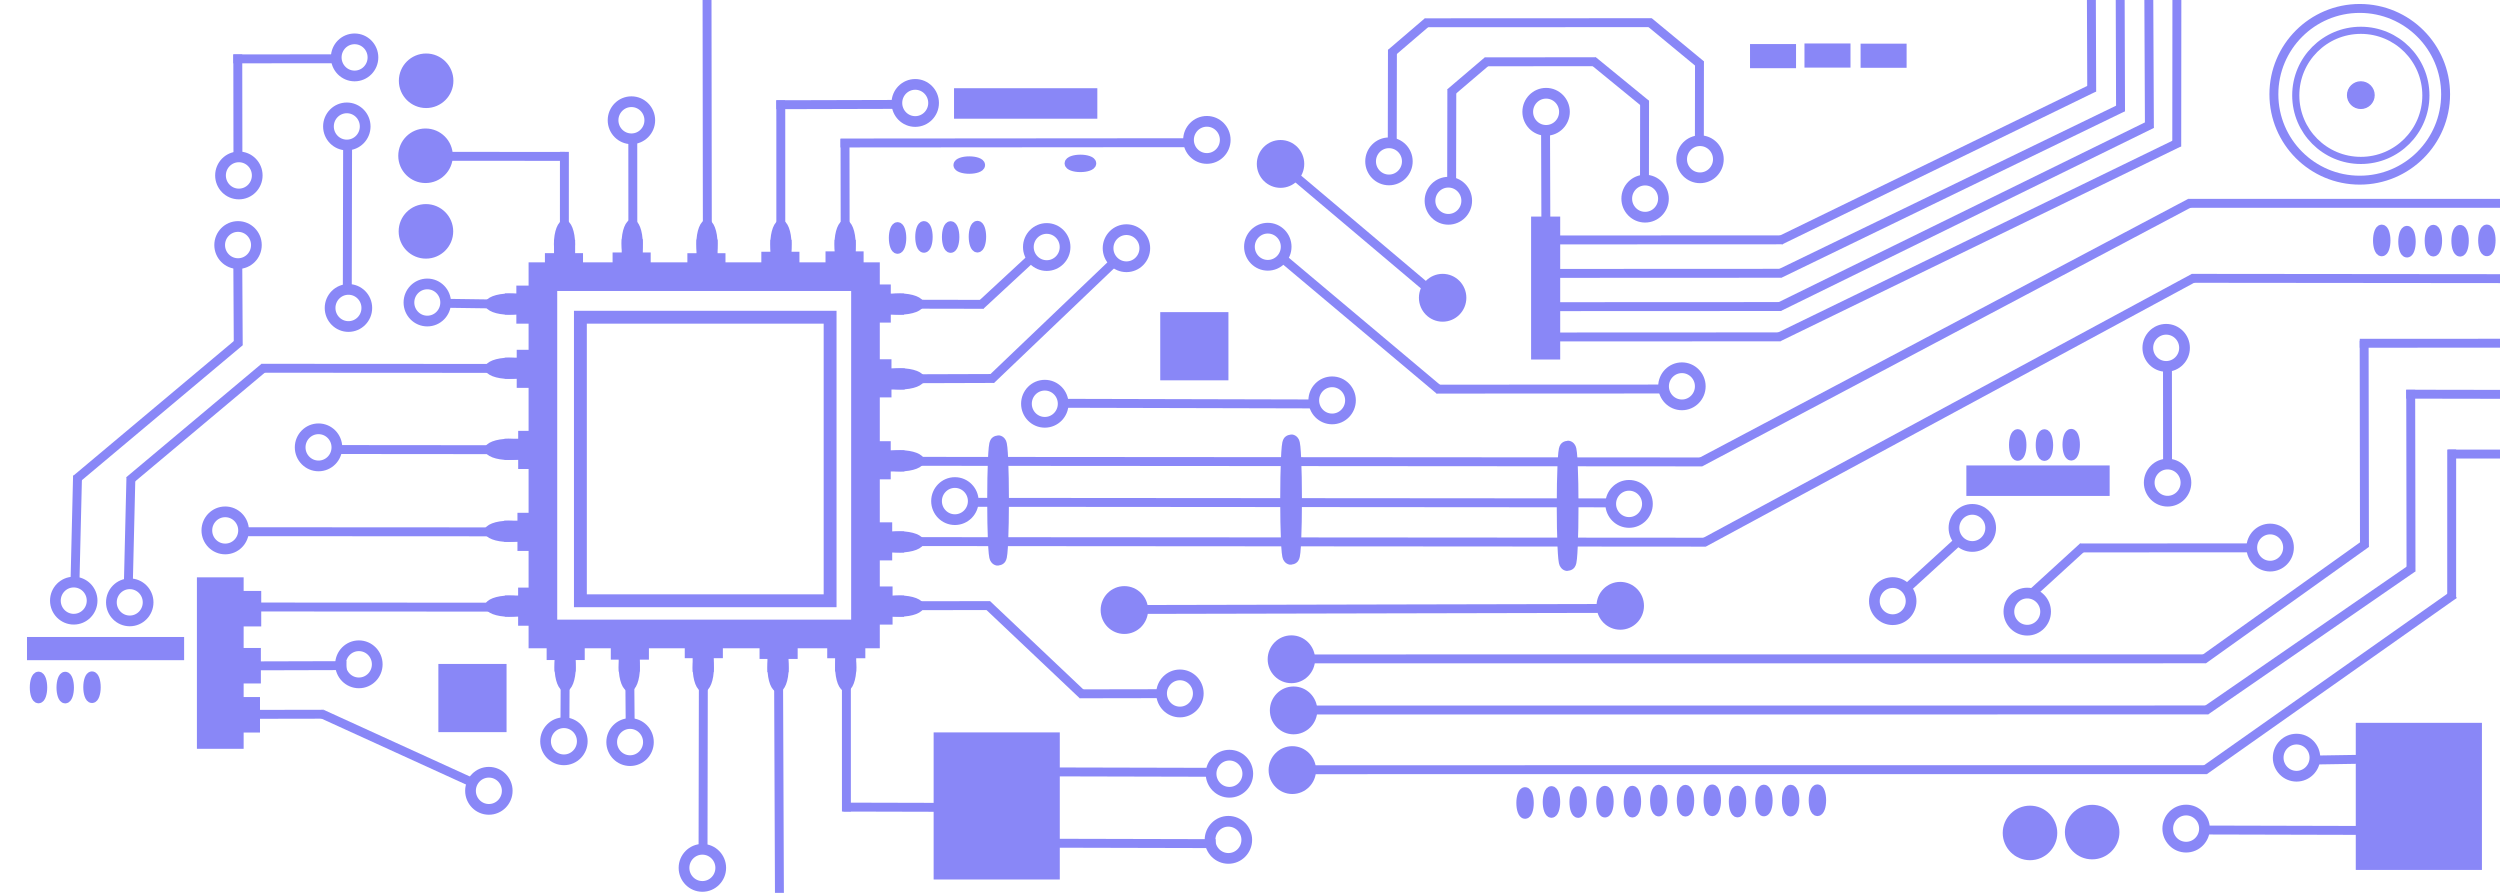 <?xml version="1.0" encoding="UTF-8" standalone="no"?>
<!-- Created with Inkscape (http://www.inkscape.org/) -->

<svg
   width="700"
   height="250"
   viewBox="0 0 185.208 66.146"
   version="1.1"
   id="svg1"
   inkscape:version="1.3.2 (091e20e, 2023-11-25, custom)"
   sodipodi:docname="HeaderDecoration.svg"
   xmlns:inkscape="http://www.inkscape.org/namespaces/inkscape"
   xmlns:sodipodi="http://sodipodi.sourceforge.net/DTD/sodipodi-0.dtd"
   xmlns="http://www.w3.org/2000/svg"
   xmlns:svg="http://www.w3.org/2000/svg">
  <sodipodi:namedview
     id="namedview1"
     pagecolor="#505050"
     bordercolor="#ffffff"
     borderopacity="1"
     inkscape:showpageshadow="0"
     inkscape:pageopacity="0"
     inkscape:pagecheckerboard="1"
     inkscape:deskcolor="#505050"
     inkscape:document-units="mm"
     showgrid="false"
     inkscape:zoom="0.72426347"
     inkscape:cx="352.08182"
     inkscape:cy="-152.56879"
     inkscape:window-width="1229"
     inkscape:window-height="993"
     inkscape:window-x="-11"
     inkscape:window-y="8"
     inkscape:window-maximized="0"
     inkscape:current-layer="layer1" />
  <defs
     id="defs1" />
  <g
     inkscape:label="Layer 1"
     inkscape:groupmode="layer"
     id="layer1">
    <g
       id="g7"
       transform="translate(0,2.117)">
      <rect
         style="fill:none;fill-opacity:1;stroke:#8987f7;stroke-width:2.121;stroke-dasharray:none;stroke-opacity:1"
         id="rect1"
         width="23.897"
         height="26.47"
         x="40.22"
         y="18.379"
         inkscape:transform-center-x="2.5923326"
         inkscape:transform-center-y="-2.5027996e-06" />
      <rect
         style="fill:none;fill-opacity:1;stroke:#8987f7;stroke-width:0.953;stroke-dasharray:none;stroke-opacity:1"
         id="rect1-9"
         width="18.5"
         height="21.006"
         x="42.997"
         y="21.384"
         inkscape:transform-center-x="2.0069475" />
      <g
         id="g3-2"
         transform="matrix(0,-0.403,0.399,0,20.738,69.412)">
        <rect
           style="fill:#8987f7;fill-opacity:1;stroke:#8987f7;stroke-width:0.645;stroke-dasharray:none;stroke-opacity:1"
           id="rect2-5"
           width="6.36"
           height="2.118"
           x="62.786"
           y="44.547" />
        <rect
           style="fill:#8987f7;fill-opacity:1;stroke:#8987f7;stroke-width:0.538;stroke-dasharray:none;stroke-opacity:1"
           id="rect2-6-8"
           width="3.339"
           height="2.806"
           x="64.411"
           y="42.033" />
        <ellipse
           style="fill:#8987f7;fill-opacity:1;stroke:#8987f7;stroke-width:0.769;stroke-dasharray:none;stroke-opacity:1"
           id="path2-5"
           cx="66.062"
           cy="42.535"
           rx="1.562"
           ry="4.084" />
      </g>
      <g
         id="g3-1-7"
         transform="matrix(0,-0.403,0.399,0,20.688,63.87)">
        <rect
           style="fill:#8987f7;fill-opacity:1;stroke:#8987f7;stroke-width:0.665;stroke-dasharray:none;stroke-opacity:1"
           id="rect2-2-15"
           width="6.34"
           height="2.26"
           x="62.796"
           y="44.557" />
        <rect
           style="fill:#8987f7;fill-opacity:1;stroke:#8987f7;stroke-width:0.538;stroke-dasharray:none;stroke-opacity:1"
           id="rect2-6-9-1"
           width="3.339"
           height="2.806"
           x="64.411"
           y="42.033" />
        <ellipse
           style="fill:#8987f7;fill-opacity:1;stroke:#8987f7;stroke-width:0.769;stroke-dasharray:none;stroke-opacity:1"
           id="path2-2-2"
           cx="66.062"
           cy="42.535"
           rx="1.562"
           ry="4.084" />
      </g>
      <g
         id="g3-3-44"
         transform="matrix(0,-0.403,0.399,0,20.71,57.799)">
        <rect
           style="fill:#8987f7;fill-opacity:1;stroke:#8987f7;stroke-width:0.665;stroke-dasharray:none;stroke-opacity:1"
           id="rect2-4-9"
           width="6.34"
           height="2.26"
           x="62.796"
           y="44.638" />
        <rect
           style="fill:#8987f7;fill-opacity:1;stroke:#8987f7;stroke-width:0.538;stroke-dasharray:none;stroke-opacity:1"
           id="rect2-6-4-78"
           width="3.339"
           height="2.806"
           x="64.411"
           y="42.033" />
        <ellipse
           style="fill:#8987f7;fill-opacity:1;stroke:#8987f7;stroke-width:0.769;stroke-dasharray:none;stroke-opacity:1"
           id="path2-3-80"
           cx="66.062"
           cy="42.535"
           rx="1.562"
           ry="4.084" />
      </g>
      <g
         id="g3-4-44"
         transform="matrix(0,-0.403,0.399,0,20.731,51.791)">
        <rect
           style="fill:#8987f7;fill-opacity:1;stroke:#8987f7;stroke-width:0.704;stroke-dasharray:none;stroke-opacity:1"
           id="rect2-3-9"
           width="6.302"
           height="2.546"
           x="62.815"
           y="44.333"
           ry="0" />
        <rect
           style="fill:#8987f7;fill-opacity:1;stroke:#8987f7;stroke-width:0.538;stroke-dasharray:none;stroke-opacity:1"
           id="rect2-6-5-3"
           width="3.339"
           height="2.806"
           x="64.411"
           y="42.033" />
        <ellipse
           style="fill:#8987f7;fill-opacity:1;stroke:#8987f7;stroke-width:0.769;stroke-dasharray:none;stroke-opacity:1"
           id="path2-22-3"
           cx="66.062"
           cy="42.535"
           rx="1.562"
           ry="4.084" />
      </g>
      <rect
         style="fill:#8987f7;fill-opacity:1;stroke:#8987f7;stroke-width:0.289;stroke-dasharray:none;stroke-opacity:1"
         id="rect2-31-89"
         width="2.533"
         height="1.072"
         x="-21.719"
         y="38.397"
         transform="rotate(-90)" />
      <rect
         style="fill:#8987f7;fill-opacity:1;stroke:#8987f7;stroke-width:0.216;stroke-dasharray:none;stroke-opacity:1"
         id="rect2-6-96-9"
         width="1.346"
         height="1.119"
         x="-21.079"
         y="37.508"
         transform="rotate(-90)" />
      <ellipse
         style="fill:#8987f7;fill-opacity:1;stroke:#8987f7;stroke-width:0.308;stroke-dasharray:none;stroke-opacity:1"
         id="path2-8-81"
         cx="-20.414"
         cy="37.708"
         rx="0.63"
         ry="1.628"
         transform="rotate(-90)" />
      <g
         id="g3-2-5"
         transform="matrix(0,0.403,-0.399,0,83.638,-6.215)">
        <rect
           style="fill:#8987f7;fill-opacity:1;stroke:#8987f7;stroke-width:0.645;stroke-dasharray:none;stroke-opacity:1"
           id="rect2-5-2"
           width="6.36"
           height="2.118"
           x="62.786"
           y="44.547" />
        <rect
           style="fill:#8987f7;fill-opacity:1;stroke:#8987f7;stroke-width:0.538;stroke-dasharray:none;stroke-opacity:1"
           id="rect2-6-8-1"
           width="3.339"
           height="2.806"
           x="64.411"
           y="42.033" />
        <ellipse
           style="fill:#8987f7;fill-opacity:1;stroke:#8987f7;stroke-width:0.769;stroke-dasharray:none;stroke-opacity:1"
           id="path2-5-9"
           cx="66.062"
           cy="42.535"
           rx="1.562"
           ry="4.084" />
      </g>
      <g
         id="g3-1-7-84"
         transform="matrix(0,0.403,-0.399,0,83.689,-0.673)">
        <rect
           style="fill:#8987f7;fill-opacity:1;stroke:#8987f7;stroke-width:0.665;stroke-dasharray:none;stroke-opacity:1"
           id="rect2-2-15-5"
           width="6.34"
           height="2.26"
           x="62.796"
           y="44.557" />
        <rect
           style="fill:#8987f7;fill-opacity:1;stroke:#8987f7;stroke-width:0.538;stroke-dasharray:none;stroke-opacity:1"
           id="rect2-6-9-1-7"
           width="3.339"
           height="2.806"
           x="64.411"
           y="42.033" />
        <ellipse
           style="fill:#8987f7;fill-opacity:1;stroke:#8987f7;stroke-width:0.769;stroke-dasharray:none;stroke-opacity:1"
           id="path2-2-2-8"
           cx="66.062"
           cy="42.535"
           rx="1.562"
           ry="4.084" />
      </g>
      <g
         id="g3-3-44-8"
         transform="matrix(0,0.403,-0.399,0,83.666,5.397)">
        <rect
           style="fill:#8987f7;fill-opacity:1;stroke:#8987f7;stroke-width:0.665;stroke-dasharray:none;stroke-opacity:1"
           id="rect2-4-9-1"
           width="6.34"
           height="2.26"
           x="62.796"
           y="44.638" />
        <rect
           style="fill:#8987f7;fill-opacity:1;stroke:#8987f7;stroke-width:0.538;stroke-dasharray:none;stroke-opacity:1"
           id="rect2-6-4-78-4"
           width="3.339"
           height="2.806"
           x="64.411"
           y="42.033" />
        <ellipse
           style="fill:#8987f7;fill-opacity:1;stroke:#8987f7;stroke-width:0.769;stroke-dasharray:none;stroke-opacity:1"
           id="path2-3-80-96"
           cx="66.062"
           cy="42.535"
           rx="1.562"
           ry="4.084" />
      </g>
      <g
         id="g3-4-44-4"
         transform="matrix(0,0.403,-0.399,0,83.645,11.405)">
        <rect
           style="fill:#8987f7;fill-opacity:1;stroke:#8987f7;stroke-width:0.704;stroke-dasharray:none;stroke-opacity:1"
           id="rect2-3-9-2"
           width="6.302"
           height="2.546"
           x="62.815"
           y="44.333"
           ry="0" />
        <rect
           style="fill:#8987f7;fill-opacity:1;stroke:#8987f7;stroke-width:0.538;stroke-dasharray:none;stroke-opacity:1"
           id="rect2-6-5-3-2"
           width="3.339"
           height="2.806"
           x="64.411"
           y="42.033" />
        <ellipse
           style="fill:#8987f7;fill-opacity:1;stroke:#8987f7;stroke-width:0.769;stroke-dasharray:none;stroke-opacity:1"
           id="path2-22-3-1"
           cx="66.062"
           cy="42.535"
           rx="1.562"
           ry="4.084" />
      </g>
      <rect
         style="fill:#8987f7;fill-opacity:1;stroke:#8987f7;stroke-width:0.289;stroke-dasharray:none;stroke-opacity:1"
         id="rect2-31-89-4"
         width="2.533"
         height="1.072"
         x="41.477"
         y="-65.98"
         transform="rotate(90)" />
      <rect
         style="fill:#8987f7;fill-opacity:1;stroke:#8987f7;stroke-width:0.216;stroke-dasharray:none;stroke-opacity:1"
         id="rect2-6-96-9-9"
         width="1.346"
         height="1.119"
         x="42.117"
         y="-66.869"
         transform="rotate(90)" />
      <ellipse
         style="fill:#8987f7;fill-opacity:1;stroke:#8987f7;stroke-width:0.308;stroke-dasharray:none;stroke-opacity:1"
         id="path2-8-81-8"
         cx="42.783"
         cy="-66.668"
         rx="0.63"
         ry="1.628"
         transform="rotate(90)" />
      <g
         id="g3-2-7"
         transform="matrix(0.403,0,0,0.399,15.196,-1.008)">
        <rect
           style="fill:#8987f7;fill-opacity:1;stroke:#8987f7;stroke-width:0.645;stroke-dasharray:none;stroke-opacity:1"
           id="rect2-5-9"
           width="6.36"
           height="2.118"
           x="62.786"
           y="44.547" />
        <rect
           style="fill:#8987f7;fill-opacity:1;stroke:#8987f7;stroke-width:0.538;stroke-dasharray:none;stroke-opacity:1"
           id="rect2-6-8-6"
           width="3.339"
           height="2.806"
           x="64.411"
           y="42.033" />
        <ellipse
           style="fill:#8987f7;fill-opacity:1;stroke:#8987f7;stroke-width:0.769;stroke-dasharray:none;stroke-opacity:1"
           id="path2-5-3"
           cx="66.062"
           cy="42.535"
           rx="1.562"
           ry="4.084" />
      </g>
      <g
         id="g3-1-7-8"
         transform="matrix(0.403,0,0,0.399,20.209,-1.059)">
        <rect
           style="fill:#8987f7;fill-opacity:1;stroke:#8987f7;stroke-width:0.665;stroke-dasharray:none;stroke-opacity:1"
           id="rect2-2-15-3"
           width="6.34"
           height="2.26"
           x="62.796"
           y="44.557" />
        <rect
           style="fill:#8987f7;fill-opacity:1;stroke:#8987f7;stroke-width:0.538;stroke-dasharray:none;stroke-opacity:1"
           id="rect2-6-9-1-2"
           width="3.339"
           height="2.806"
           x="64.411"
           y="42.033" />
        <ellipse
           style="fill:#8987f7;fill-opacity:1;stroke:#8987f7;stroke-width:0.769;stroke-dasharray:none;stroke-opacity:1"
           id="path2-2-2-5"
           cx="66.062"
           cy="42.535"
           rx="1.562"
           ry="4.084" />
      </g>
      <g
         id="g3-3-44-6"
         transform="matrix(0.403,0,0,0.399,25.75,-1.036)">
        <rect
           style="fill:#8987f7;fill-opacity:1;stroke:#8987f7;stroke-width:0.665;stroke-dasharray:none;stroke-opacity:1"
           id="rect2-4-9-4"
           width="6.34"
           height="2.26"
           x="62.796"
           y="44.638" />
        <rect
           style="fill:#8987f7;fill-opacity:1;stroke:#8987f7;stroke-width:0.538;stroke-dasharray:none;stroke-opacity:1"
           id="rect2-6-4-78-7"
           width="3.339"
           height="2.806"
           x="64.411"
           y="42.033" />
        <ellipse
           style="fill:#8987f7;fill-opacity:1;stroke:#8987f7;stroke-width:0.769;stroke-dasharray:none;stroke-opacity:1"
           id="path2-3-80-9"
           cx="66.062"
           cy="42.535"
           rx="1.562"
           ry="4.084" />
      </g>
      <g
         id="g3-4-44-9"
         transform="matrix(0.403,0,0,0.399,31.229,-1.015)">
        <rect
           style="fill:#8987f7;fill-opacity:1;stroke:#8987f7;stroke-width:0.704;stroke-dasharray:none;stroke-opacity:1"
           id="rect2-3-9-9"
           width="6.302"
           height="2.546"
           x="62.815"
           y="44.333"
           ry="0" />
        <rect
           style="fill:#8987f7;fill-opacity:1;stroke:#8987f7;stroke-width:0.538;stroke-dasharray:none;stroke-opacity:1"
           id="rect2-6-5-3-3"
           width="3.339"
           height="2.806"
           x="64.411"
           y="42.033" />
        <ellipse
           style="fill:#8987f7;fill-opacity:1;stroke:#8987f7;stroke-width:0.769;stroke-dasharray:none;stroke-opacity:1"
           id="path2-22-3-8"
           cx="66.062"
           cy="42.535"
           rx="1.562"
           ry="4.084" />
      </g>
      <rect
         style="fill:#8987f7;fill-opacity:1;stroke:#8987f7;stroke-width:0.289;stroke-dasharray:none;stroke-opacity:1"
         id="rect2-31-89-0"
         width="2.533"
         height="1.072"
         x="61.301"
         y="16.65" />
      <rect
         style="fill:#8987f7;fill-opacity:1;stroke:#8987f7;stroke-width:0.216;stroke-dasharray:none;stroke-opacity:1"
         id="rect2-6-96-9-2"
         width="1.346"
         height="1.119"
         x="61.941"
         y="15.761" />
      <ellipse
         style="fill:#8987f7;fill-opacity:1;stroke:#8987f7;stroke-width:0.308;stroke-dasharray:none;stroke-opacity:1"
         id="path2-8-81-9"
         cx="62.606"
         cy="15.962"
         rx="0.63"
         ry="1.628" />
      <g
         id="g3-2-7-8"
         transform="matrix(-0.403,0,0,-0.399,89.279,64.294)">
        <rect
           style="fill:#8987f7;fill-opacity:1;stroke:#8987f7;stroke-width:0.645;stroke-dasharray:none;stroke-opacity:1"
           id="rect2-5-9-6"
           width="6.36"
           height="2.118"
           x="62.786"
           y="44.547" />
        <rect
           style="fill:#8987f7;fill-opacity:1;stroke:#8987f7;stroke-width:0.538;stroke-dasharray:none;stroke-opacity:1"
           id="rect2-6-8-6-3"
           width="3.339"
           height="2.806"
           x="64.411"
           y="42.033" />
        <ellipse
           style="fill:#8987f7;fill-opacity:1;stroke:#8987f7;stroke-width:0.769;stroke-dasharray:none;stroke-opacity:1"
           id="path2-5-3-1"
           cx="66.062"
           cy="42.535"
           rx="1.562"
           ry="4.084" />
      </g>
      <g
         id="g3-1-7-8-1"
         transform="matrix(-0.403,0,0,-0.399,84.266,64.345)">
        <rect
           style="fill:#8987f7;fill-opacity:1;stroke:#8987f7;stroke-width:0.665;stroke-dasharray:none;stroke-opacity:1"
           id="rect2-2-15-3-1"
           width="6.34"
           height="2.26"
           x="62.796"
           y="44.557" />
        <rect
           style="fill:#8987f7;fill-opacity:1;stroke:#8987f7;stroke-width:0.538;stroke-dasharray:none;stroke-opacity:1"
           id="rect2-6-9-1-2-7"
           width="3.339"
           height="2.806"
           x="64.411"
           y="42.033" />
        <ellipse
           style="fill:#8987f7;fill-opacity:1;stroke:#8987f7;stroke-width:0.769;stroke-dasharray:none;stroke-opacity:1"
           id="path2-2-2-5-8"
           cx="66.062"
           cy="42.535"
           rx="1.562"
           ry="4.084" />
      </g>
      <g
         id="g3-3-44-6-1"
         transform="matrix(-0.403,0,0,-0.399,78.725,64.322)">
        <rect
           style="fill:#8987f7;fill-opacity:1;stroke:#8987f7;stroke-width:0.665;stroke-dasharray:none;stroke-opacity:1"
           id="rect2-4-9-4-2"
           width="6.34"
           height="2.26"
           x="62.796"
           y="44.638" />
        <rect
           style="fill:#8987f7;fill-opacity:1;stroke:#8987f7;stroke-width:0.538;stroke-dasharray:none;stroke-opacity:1"
           id="rect2-6-4-78-7-3"
           width="3.339"
           height="2.806"
           x="64.411"
           y="42.033" />
        <ellipse
           style="fill:#8987f7;fill-opacity:1;stroke:#8987f7;stroke-width:0.769;stroke-dasharray:none;stroke-opacity:1"
           id="path2-3-80-9-5"
           cx="66.062"
           cy="42.535"
           rx="1.562"
           ry="4.084" />
      </g>
      <g
         id="g3-4-44-9-2"
         transform="matrix(-0.403,0,0,-0.399,73.246,64.301)">
        <rect
           style="fill:#8987f7;fill-opacity:1;stroke:#8987f7;stroke-width:0.704;stroke-dasharray:none;stroke-opacity:1"
           id="rect2-3-9-9-7"
           width="6.302"
           height="2.546"
           x="62.815"
           y="44.333"
           ry="0" />
        <rect
           style="fill:#8987f7;fill-opacity:1;stroke:#8987f7;stroke-width:0.538;stroke-dasharray:none;stroke-opacity:1"
           id="rect2-6-5-3-3-0"
           width="3.339"
           height="2.806"
           x="64.411"
           y="42.033" />
        <ellipse
           style="fill:#8987f7;fill-opacity:1;stroke:#8987f7;stroke-width:0.769;stroke-dasharray:none;stroke-opacity:1"
           id="path2-22-3-8-5"
           cx="66.062"
           cy="42.535"
           rx="1.562"
           ry="4.084" />
      </g>
      <rect
         style="fill:#8987f7;fill-opacity:1;stroke:#8987f7;stroke-width:0.289;stroke-dasharray:none;stroke-opacity:1"
         id="rect2-31-89-0-4"
         width="2.533"
         height="1.072"
         x="-43.174"
         y="-46.636"
         transform="scale(-1)" />
      <rect
         style="fill:#8987f7;fill-opacity:1;stroke:#8987f7;stroke-width:0.216;stroke-dasharray:none;stroke-opacity:1"
         id="rect2-6-96-9-2-4"
         width="1.346"
         height="1.119"
         x="-42.535"
         y="-47.525"
         transform="scale(-1)" />
      <ellipse
         style="fill:#8987f7;fill-opacity:1;stroke:#8987f7;stroke-width:0.308;stroke-dasharray:none;stroke-opacity:1"
         id="path2-8-81-9-8"
         cx="-41.869"
         cy="-47.324"
         rx="0.63"
         ry="1.628"
         transform="scale(-1)" />
    </g>
    <g
       id="g4"
       transform="matrix(0.514,0,0,0.52,4.435,-23.513)">
      <rect
         style="fill:#8987f7;fill-opacity:1;stroke:#8987f7;stroke-width:0.826;stroke-dasharray:none;stroke-opacity:1"
         id="rect3"
         width="5.909"
         height="23.604"
         x="20.165"
         y="127.882" />
      <rect
         style="fill:#8987f7;fill-opacity:1;stroke:#8987f7;stroke-width:1.04;stroke-dasharray:none;stroke-opacity:1"
         id="rect4"
         width="2.483"
         height="4.017"
         x="26.019"
         y="129.927" />
      <rect
         style="fill:#8987f7;fill-opacity:1;stroke:#8987f7;stroke-width:1.044;stroke-dasharray:none;stroke-opacity:1"
         id="rect4-0"
         width="2.504"
         height="4.013"
         x="25.945"
         y="138.055" />
      <rect
         style="fill:#8987f7;fill-opacity:1;stroke:#8987f7;stroke-width:1.025;stroke-dasharray:none;stroke-opacity:1"
         id="rect4-8"
         width="2.402"
         height="4.032"
         x="25.931"
         y="145.037" />
    </g>
    <path
       style="fill:#8987f7;fill-opacity:1;stroke:#8987f7;stroke-width:0.661;stroke-dasharray:none;stroke-opacity:1"
       d="m 46.884,18.576 -0.005,-8.21"
       id="path6"
       sodipodi:nodetypes="cc" />
    <ellipse
       style="fill:none;fill-opacity:1;stroke:#8987f7;stroke-width:0.794;stroke-dasharray:none;stroke-opacity:1"
       id="path7"
       cx="46.778"
       cy="8.909"
       rx="1.36"
       ry="1.375" />
    <ellipse
       style="fill:none;fill-opacity:1;stroke:#8987f7;stroke-width:0.794;stroke-dasharray:none;stroke-opacity:1"
       id="path7-3"
       cx="26.587"
       cy="49.215"
       rx="1.36"
       ry="1.375" />
    <ellipse
       style="fill:none;fill-opacity:1;stroke:#8987f7;stroke-width:0.794;stroke-dasharray:none;stroke-opacity:1"
       id="path7-3-2"
       cx="36.217"
       cy="58.586"
       rx="1.36"
       ry="1.375" />
    <ellipse
       style="fill:none;fill-opacity:1;stroke:#8987f7;stroke-width:0.794;stroke-dasharray:none;stroke-opacity:1"
       id="path7-3-1"
       cx="9.612"
       cy="44.624"
       rx="1.36"
       ry="1.375" />
    <ellipse
       style="fill:none;fill-opacity:1;stroke:#8987f7;stroke-width:0.794;stroke-dasharray:none;stroke-opacity:1"
       id="path7-3-1-7"
       cx="5.463"
       cy="44.498"
       rx="1.36"
       ry="1.375" />
    <ellipse
       style="fill:none;fill-opacity:1;stroke:#8987f7;stroke-width:0.794;stroke-dasharray:none;stroke-opacity:1"
       id="path7-3-1-7-6"
       cx="17.634"
       cy="18.154"
       rx="1.36"
       ry="1.375" />
    <ellipse
       style="fill:none;fill-opacity:1;stroke:#8987f7;stroke-width:0.794;stroke-dasharray:none;stroke-opacity:1"
       id="path7-3-1-7-6-1"
       cx="17.696"
       cy="12.997"
       rx="1.36"
       ry="1.375" />
    <ellipse
       style="fill:none;fill-opacity:1;stroke:#8987f7;stroke-width:0.794;stroke-dasharray:none;stroke-opacity:1"
       id="path7-3-1-7-6-8"
       cx="26.269"
       cy="4.253"
       rx="1.36"
       ry="1.375" />
    <ellipse
       style="fill:none;fill-opacity:1;stroke:#8987f7;stroke-width:0.794;stroke-dasharray:none;stroke-opacity:1"
       id="path7-3-1-7-6-4"
       cx="25.814"
       cy="22.815"
       rx="1.36"
       ry="1.375" />
    <ellipse
       style="fill:none;fill-opacity:1;stroke:#8987f7;stroke-width:0.794;stroke-dasharray:none;stroke-opacity:1"
       id="path7-3-1-7-6-2"
       cx="25.693"
       cy="9.367"
       rx="1.36"
       ry="1.375" />
    <ellipse
       style="fill:none;fill-opacity:1;stroke:#8987f7;stroke-width:0.794;stroke-dasharray:none;stroke-opacity:1"
       id="path7-7"
       cx="52.411"
       cy="-1.778"
       rx="1.36"
       ry="1.375" />
    <ellipse
       style="fill:none;fill-opacity:1;stroke:#8987f7;stroke-width:0.794;stroke-dasharray:none;stroke-opacity:1"
       id="path7-7-7"
       cx="57.77"
       cy="70.087"
       rx="1.36"
       ry="1.375" />
    <ellipse
       style="fill:none;fill-opacity:1;stroke:#8987f7;stroke-width:0.794;stroke-dasharray:none;stroke-opacity:1"
       id="path7-7-1"
       cx="67.803"
       cy="7.627"
       rx="1.36"
       ry="1.375" />
    <ellipse
       style="fill:none;fill-opacity:1;stroke:#8987f7;stroke-width:0.794;stroke-dasharray:none;stroke-opacity:1"
       id="path7-7-0"
       cx="77.544"
       cy="18.3"
       rx="1.36"
       ry="1.375" />
    <ellipse
       style="fill:none;fill-opacity:1;stroke:#8987f7;stroke-width:0.794;stroke-dasharray:none;stroke-opacity:1"
       id="path7-7-0-4"
       cx="46.677"
       cy="54.976"
       rx="1.36"
       ry="1.375" />
    <ellipse
       style="fill:none;fill-opacity:1;stroke:#8987f7;stroke-width:0.794;stroke-dasharray:none;stroke-opacity:1"
       id="path7-7-0-7"
       cx="41.777"
       cy="54.916"
       rx="1.36"
       ry="1.375" />
    <ellipse
       style="fill:none;fill-opacity:1;stroke:#8987f7;stroke-width:0.794;stroke-dasharray:none;stroke-opacity:1"
       id="path7-7-0-8"
       cx="52.034"
       cy="64.294"
       rx="1.36"
       ry="1.375" />
    <ellipse
       style="fill:none;fill-opacity:1;stroke:#8987f7;stroke-width:0.794;stroke-dasharray:none;stroke-opacity:1"
       id="path7-7-9"
       cx="83.45"
       cy="18.388"
       rx="1.36"
       ry="1.375" />
    <ellipse
       style="fill:none;fill-opacity:1;stroke:#8987f7;stroke-width:0.794;stroke-dasharray:none;stroke-opacity:1"
       id="path7-7-9-8"
       cx="77.403"
       cy="29.911"
       rx="1.36"
       ry="1.375" />
    <ellipse
       style="fill:none;fill-opacity:1;stroke:#8987f7;stroke-width:0.794;stroke-dasharray:none;stroke-opacity:1"
       id="path7-7-9-8-4"
       cx="70.742"
       cy="37.123"
       rx="1.36"
       ry="1.375" />
    <ellipse
       style="fill:none;fill-opacity:1;stroke:#8987f7;stroke-width:0.794;stroke-dasharray:none;stroke-opacity:1"
       id="path7-7-9-8-7"
       cx="120.687"
       cy="37.33"
       rx="1.36"
       ry="1.375" />
    <ellipse
       style="fill:none;fill-opacity:1;stroke:#8987f7;stroke-width:0.794;stroke-dasharray:none;stroke-opacity:1"
       id="path7-7-9-1"
       cx="98.688"
       cy="29.661"
       rx="1.36"
       ry="1.375" />
    <ellipse
       style="fill:#8987f7;fill-opacity:1;stroke:#8987f7;stroke-width:0.794;stroke-dasharray:none;stroke-opacity:1"
       id="path7-7-9-1-9"
       cx="83.296"
       cy="45.194"
       rx="1.36"
       ry="1.375" />
    <ellipse
       style="fill:#8987f7;fill-opacity:1;stroke:#8987f7;stroke-width:0.794;stroke-dasharray:none;stroke-opacity:1"
       id="path7-7-9-1-9-1"
       cx="95.67"
       cy="48.841"
       rx="1.36"
       ry="1.375" />
    <ellipse
       style="fill:#8987f7;fill-opacity:1;stroke:#8987f7;stroke-width:0.794;stroke-dasharray:none;stroke-opacity:1"
       id="path7-7-9-1-9-0"
       cx="120.034"
       cy="44.88"
       rx="1.36"
       ry="1.375" />
    <ellipse
       style="fill:none;fill-opacity:1;stroke:#8987f7;stroke-width:0.794;stroke-dasharray:none;stroke-opacity:1"
       id="path7-7-9-55"
       cx="93.923"
       cy="18.279"
       rx="1.36"
       ry="1.375" />
    <ellipse
       style="fill:#8987f7;fill-opacity:1;stroke:#8987f7;stroke-width:0.794;stroke-dasharray:none;stroke-opacity:1"
       id="path7-7-9-55-5"
       cx="94.866"
       cy="12.144"
       rx="1.36"
       ry="1.375" />
    <ellipse
       style="fill:#8987f7;fill-opacity:1;stroke:#8987f7;stroke-width:0.794;stroke-dasharray:none;stroke-opacity:1"
       id="path7-7-9-55-8"
       cx="106.875"
       cy="22.06"
       rx="1.36"
       ry="1.375" />
    <ellipse
       style="fill:none;fill-opacity:1;stroke:#8987f7;stroke-width:0.794;stroke-dasharray:none;stroke-opacity:1"
       id="path7-7-9-55-8-2"
       cx="107.299"
       cy="14.873"
       rx="1.36"
       ry="1.375" />
    <ellipse
       style="fill:none;fill-opacity:1;stroke:#8987f7;stroke-width:0.794;stroke-dasharray:none;stroke-opacity:1"
       id="path7-7-9-55-8-2-0"
       cx="121.875"
       cy="14.716"
       rx="1.36"
       ry="1.375" />
    <ellipse
       style="fill:none;fill-opacity:1;stroke:#8987f7;stroke-width:0.794;stroke-dasharray:none;stroke-opacity:1"
       id="path7-7-9-55-8-4"
       cx="114.54"
       cy="8.284"
       rx="1.36"
       ry="1.375" />
    <ellipse
       style="fill:none;fill-opacity:1;stroke:#8987f7;stroke-width:0.794;stroke-dasharray:none;stroke-opacity:1"
       id="path7-7-9-55-0"
       cx="124.602"
       cy="28.619"
       rx="1.36"
       ry="1.375" />
    <ellipse
       style="fill:none;fill-opacity:1;stroke:#8987f7;stroke-width:0.794;stroke-dasharray:none;stroke-opacity:1"
       id="path7-7-9-55-0-9"
       cx="160.477"
       cy="25.77"
       rx="1.36"
       ry="1.375" />
    <ellipse
       style="fill:none;fill-opacity:1;stroke:#8987f7;stroke-width:0.794;stroke-dasharray:none;stroke-opacity:1"
       id="path7-7-9-55-0-4"
       cx="160.582"
       cy="35.755"
       rx="1.36"
       ry="1.375" />
    <ellipse
       style="fill:none;fill-opacity:1;stroke:#8987f7;stroke-width:0.794;stroke-dasharray:none;stroke-opacity:1"
       id="path7-7-9-55-0-8"
       cx="146.116"
       cy="39.11"
       rx="1.36"
       ry="1.375" />
    <ellipse
       style="fill:none;fill-opacity:1;stroke:#8987f7;stroke-width:0.794;stroke-dasharray:none;stroke-opacity:1"
       id="path7-7-9-55-0-3"
       cx="140.22"
       cy="44.534"
       rx="1.36"
       ry="1.375" />
    <ellipse
       style="fill:none;fill-opacity:1;stroke:#8987f7;stroke-width:0.794;stroke-dasharray:none;stroke-opacity:1"
       id="path7-7-9-55-0-2"
       cx="150.185"
       cy="45.312"
       rx="1.36"
       ry="1.375" />
    <ellipse
       style="fill:none;fill-opacity:1;stroke:#8987f7;stroke-width:0.794;stroke-dasharray:none;stroke-opacity:1"
       id="path7-7-9-55-0-46"
       cx="168.18"
       cy="40.566"
       rx="1.36"
       ry="1.375" />
    <ellipse
       style="fill:none;fill-opacity:1;stroke:#8987f7;stroke-width:0.794;stroke-dasharray:none;stroke-opacity:1"
       id="path7-7-9-0"
       cx="87.413"
       cy="51.373"
       rx="1.36"
       ry="1.375" />
    <ellipse
       style="fill:none;fill-opacity:1;stroke:#8987f7;stroke-width:0.794;stroke-dasharray:none;stroke-opacity:1"
       id="path7-7-9-0-3"
       cx="91.08"
       cy="57.32"
       rx="1.36"
       ry="1.375" />
    <ellipse
       style="fill:none;fill-opacity:1;stroke:#8987f7;stroke-width:0.794;stroke-dasharray:none;stroke-opacity:1"
       id="path7-7-9-0-9"
       cx="91.004"
       cy="62.219"
       rx="1.36"
       ry="1.375" />
    <ellipse
       style="fill:none;fill-opacity:1;stroke:#8987f7;stroke-width:0.794;stroke-dasharray:none;stroke-opacity:1"
       id="path7-7-9-5"
       cx="89.409"
       cy="10.364"
       rx="1.36"
       ry="1.375" />
    <path
       style="fill:#8987f7;fill-opacity:1;stroke:#8987f7;stroke-width:0.661;stroke-dasharray:none;stroke-opacity:1"
       d="M 52.404,18.992 52.379,-0.669"
       id="path6-2"
       sodipodi:nodetypes="cc" />
    <path
       style="fill:#8987f7;fill-opacity:1;stroke:#8987f7;stroke-width:0.661;stroke-dasharray:none;stroke-opacity:1"
       d="M 57.845,17.949 57.843,7.427"
       id="path6-2-2"
       sodipodi:nodetypes="cc" />
    <path
       style="fill:#8987f7;fill-opacity:1;stroke:#8987f7;stroke-width:0.661;stroke-dasharray:none;stroke-opacity:1"
       d="m 62.612,17.435 -0.01,-7.132"
       id="path6-2-5"
       sodipodi:nodetypes="cc" />
    <path
       style="fill:#8987f7;fill-opacity:1;stroke:#8987f7;stroke-width:0.661;stroke-dasharray:none;stroke-opacity:1"
       d="m 62.705,60.123 -0.002,-10.531"
       id="path6-2-0"
       sodipodi:nodetypes="cc" />
    <path
       style="fill:#8987f7;fill-opacity:1;stroke:#8987f7;stroke-width:0.661;stroke-dasharray:none;stroke-opacity:1"
       d="M 57.752,68.746 57.678,49.764"
       id="path6-2-7"
       sodipodi:nodetypes="cc" />
    <path
       style="fill:#8987f7;fill-opacity:1;stroke:#8987f7;stroke-width:0.661;stroke-dasharray:none;stroke-opacity:1"
       d="M 90.003,57.215 77.463,57.184"
       id="path6-2-7-3"
       sodipodi:nodetypes="cc" />
    <path
       style="fill:#8987f7;fill-opacity:1;stroke:#8987f7;stroke-width:0.661;stroke-dasharray:none;stroke-opacity:1"
       d="M 75.023,59.824 62.483,59.792"
       id="path6-2-7-3-2"
       sodipodi:nodetypes="cc" />
    <path
       style="fill:#8987f7;fill-opacity:1;stroke:#8987f7;stroke-width:0.661;stroke-dasharray:none;stroke-opacity:1"
       d="M 90.055,62.499 77.378,62.468"
       id="path6-2-7-3-7"
       sodipodi:nodetypes="cc" />
    <path
       style="fill:#8987f7;fill-opacity:1;stroke:#8987f7;stroke-width:0.661;stroke-dasharray:none;stroke-opacity:1"
       d="m 52.084,62.849 0.023,-12.944"
       id="path6-2-24"
       sodipodi:nodetypes="cc" />
    <path
       style="fill:#8987f7;fill-opacity:1;stroke:#8987f7;stroke-width:0.661;stroke-dasharray:none;stroke-opacity:1"
       d="m 46.688,53.898 -0.046,-5.456"
       id="path6-2-6"
       sodipodi:nodetypes="cc" />
    <path
       style="fill:#8987f7;fill-opacity:1;stroke:#8987f7;stroke-width:0.661;stroke-dasharray:none;stroke-opacity:1"
       d="m 41.85,53.914 0.023,-4.36"
       id="path6-2-1"
       sodipodi:nodetypes="cc" />
    <path
       style="fill:#8987f7;fill-opacity:1;stroke:#8987f7;stroke-width:0.661;stroke-dasharray:none;stroke-opacity:1"
       d="m 41.811,18.11 0.002,-6.858"
       id="path6-2-00"
       sodipodi:nodetypes="cc" />
    <path
       style="fill:#8987f7;fill-opacity:1;stroke:#8987f7;stroke-width:0.661;stroke-dasharray:none;stroke-opacity:1"
       d="m 32.917,11.582 8.934,0.004"
       id="path6-2-00-4"
       sodipodi:nodetypes="cc" />
    <path
       style="fill:none;fill-opacity:1;stroke:#8987f7;stroke-width:0.661;stroke-dasharray:none;stroke-opacity:1"
       d="M 37.308,22.529 33.164,22.471"
       id="path8"
       sodipodi:nodetypes="cc" />
    <path
       style="fill:none;fill-opacity:1;stroke:#8987f7;stroke-width:0.661;stroke-dasharray:none;stroke-opacity:1"
       d="m 37.327,27.293 -17.957,-0.011"
       id="path8-6"
       sodipodi:nodetypes="cc" />
    <path
       style="fill:none;fill-opacity:1;stroke:#8987f7;stroke-width:0.661;stroke-dasharray:none;stroke-opacity:1"
       d="M 37.143,33.314 24.962,33.303"
       id="path8-7"
       sodipodi:nodetypes="cc" />
    <path
       style="fill:none;fill-opacity:1;stroke:#8987f7;stroke-width:0.661;stroke-dasharray:none;stroke-opacity:1"
       d="M 37.399,39.402 18.114,39.391"
       id="path8-4"
       sodipodi:nodetypes="cc" />
    <path
       style="fill:none;fill-opacity:1;stroke:#8987f7;stroke-width:0.661;stroke-dasharray:none;stroke-opacity:1"
       d="m 23.985,52.912 -6.016,0.011"
       id="path8-4-9"
       sodipodi:nodetypes="cc" />
    <path
       style="fill:none;fill-opacity:1;stroke:#8987f7;stroke-width:0.661;stroke-dasharray:none;stroke-opacity:1"
       d="M 35.175,58.056 23.839,52.885"
       id="path8-4-5"
       sodipodi:nodetypes="cc" />
    <path
       style="fill:none;fill-opacity:1;stroke:#8987f7;stroke-width:0.661;stroke-dasharray:none;stroke-opacity:1"
       d="m 25.669,49.31 -7.693,0.021"
       id="path8-4-1"
       sodipodi:nodetypes="cc" />
    <path
       style="fill:none;fill-opacity:1;stroke:#8987f7;stroke-width:0.661;stroke-dasharray:none;stroke-opacity:1"
       d="M 37.412,44.98 18.884,44.969"
       id="path8-66"
       sodipodi:nodetypes="cc" />
    <path
       style="fill:none;fill-opacity:1;stroke:#8987f7;stroke-width:0.661;stroke-dasharray:none;stroke-opacity:1"
       d="m 72.865,22.547 -5.674,-0.011 m 6.671,0.061"
       id="path8-42"
       sodipodi:nodetypes="cc" />
    <path
       style="fill:none;fill-opacity:1;stroke:#8987f7;stroke-width:0.661;stroke-dasharray:none;stroke-opacity:1"
       d="m 76.489,19.06 -3.859,3.573"
       id="path8-42-6"
       sodipodi:nodetypes="cc" />
    <path
       style="fill:none;fill-opacity:1;stroke:#8987f7;stroke-width:0.661;stroke-dasharray:none;stroke-opacity:1"
       d="M 82.623,19.337 73.405,28.141"
       id="path8-42-6-1"
       sodipodi:nodetypes="cc" />
    <path
       style="fill:none;fill-opacity:1;stroke:#8987f7;stroke-width:0.661;stroke-dasharray:none;stroke-opacity:1"
       d="M 106.656,28.919 94.886,19.027"
       id="path8-42-6-1-5"
       sodipodi:nodetypes="cc" />
    <path
       style="fill:none;fill-opacity:1;stroke:#8987f7;stroke-width:0.661;stroke-dasharray:none;stroke-opacity:1"
       d="M 105.754,21.347 95.761,12.909"
       id="path8-42-6-1-5-2"
       sodipodi:nodetypes="cc" />
    <path
       style="fill:none;fill-opacity:1;stroke:#8987f7;stroke-width:0.661;stroke-dasharray:none;stroke-opacity:1"
       d="m 114.523,16.76 -0.024,-7.414"
       id="path8-42-6-1-5-2-6"
       sodipodi:nodetypes="cc" />
    <path
       style="fill:none;fill-opacity:1;stroke:#8987f7;stroke-width:0.661;stroke-dasharray:none;stroke-opacity:1"
       d="m 107.543,13.47 0.013,-6.861"
       id="path8-42-6-1-5-2-6-7"
       sodipodi:nodetypes="cc" />
    <path
       style="fill:none;fill-opacity:1;stroke:#8987f7;stroke-width:0.661;stroke-dasharray:none;stroke-opacity:1"
       d="m 121.828,13.505 0.008,-6.044"
       id="path8-42-6-1-5-2-6-6"
       sodipodi:nodetypes="cc" />
    <path
       style="fill:none;fill-opacity:1;stroke:#8987f7;stroke-width:0.661;stroke-dasharray:none;stroke-opacity:1"
       d="m 73.14,44.793 7.083,6.704"
       id="path8-42-6-1-4"
       sodipodi:nodetypes="cc" />
    <path
       style="fill:none;fill-opacity:1;stroke:#8987f7;stroke-width:0.661;stroke-dasharray:none;stroke-opacity:1"
       d="m 73.645,28.039 -6.466,0.021"
       id="path8-69"
       sodipodi:nodetypes="cc" />
    <path
       style="fill:none;fill-opacity:1;stroke:#8987f7;stroke-width:0.661;stroke-dasharray:none;stroke-opacity:1"
       d="M 97.411,29.925 78.639,29.878"
       id="path8-69-0"
       sodipodi:nodetypes="cc" />
    <path
       style="fill:none;fill-opacity:1;stroke:#8987f7;stroke-width:0.661;stroke-dasharray:none;stroke-opacity:1"
       d="m 120.186,45.071 -36.919,0.082"
       id="path8-69-0-5"
       sodipodi:nodetypes="cc" />
    <path
       style="fill:none;fill-opacity:1;stroke:#8987f7;stroke-width:0.661;stroke-dasharray:none;stroke-opacity:1"
       d="m 126.107,34.221 -58.871,-0.044"
       id="path8-9"
       sodipodi:nodetypes="cc" />
    <path
       style="fill:none;fill-opacity:1;stroke:#8987f7;stroke-width:0.661;stroke-dasharray:none;stroke-opacity:1"
       d="m 87.977,10.572 -25.71,0.021"
       id="path8-9-4"
       sodipodi:nodetypes="cc" />
    <path
       style="fill:none;fill-opacity:1;stroke:#8987f7;stroke-width:0.661;stroke-dasharray:none;stroke-opacity:1"
       d="m 66.665,7.734 -9.152,0.024"
       id="path8-9-4-1"
       sodipodi:nodetypes="cc" />
    <path
       style="fill:none;fill-opacity:1;stroke:#8987f7;stroke-width:0.661;stroke-dasharray:none;stroke-opacity:1"
       d="m 73.358,44.863 -6.313,0.011"
       id="path8-1"
       sodipodi:nodetypes="cc" />
    <ellipse
       style="fill:none;fill-opacity:1;stroke:#8987f7;stroke-width:0.794;stroke-dasharray:none;stroke-opacity:1"
       id="path7-2"
       cx="31.655"
       cy="22.41"
       rx="1.36"
       ry="1.375" />
    <ellipse
       style="fill:none;fill-opacity:1;stroke:#8987f7;stroke-width:0.794;stroke-dasharray:none;stroke-opacity:1"
       id="path7-2-9"
       cx="23.597"
       cy="33.142"
       rx="1.36"
       ry="1.375" />
    <ellipse
       style="fill:none;fill-opacity:1;stroke:#8987f7;stroke-width:0.794;stroke-dasharray:none;stroke-opacity:1"
       id="path7-2-6"
       cx="16.684"
       cy="39.294"
       rx="1.36"
       ry="1.375" />
    <rect
       style="fill:#8987f7;fill-opacity:1;stroke:#8987f7;stroke-width:0.661;stroke-dasharray:none;stroke-opacity:1"
       id="rect8"
       width="9.955"
       height="1.598"
       x="71.008"
       y="6.866" />
    <rect
       style="fill:#8987f7;fill-opacity:1;stroke:#8987f7;stroke-width:0.643;stroke-dasharray:none;stroke-opacity:1"
       id="rect8-9"
       width="1.513"
       height="9.947"
       x="113.75"
       y="16.366" />
    <rect
       style="fill:#8987f7;fill-opacity:1;stroke:#8987f7;stroke-width:0.661;stroke-dasharray:none;stroke-opacity:1"
       id="rect8-3"
       width="9.955"
       height="1.598"
       x="146.005"
       y="34.812" />
    <ellipse
       style="fill:#8987f7;fill-opacity:1;stroke:#8987f7;stroke-width:0.699;stroke-dasharray:none;stroke-opacity:1"
       id="path9"
       cx="66.494"
       cy="17.63"
       rx="0.296"
       ry="0.825" />
    <ellipse
       style="fill:#8987f7;fill-opacity:1;stroke:#8987f7;stroke-width:1.243;stroke-dasharray:none;stroke-opacity:1"
       id="path9-7"
       cx="95.647"
       cy="37.012"
       rx="0.184"
       ry="4.206" />
    <ellipse
       style="fill:#8987f7;fill-opacity:1;stroke:#8987f7;stroke-width:1.243;stroke-dasharray:none;stroke-opacity:1"
       id="path9-7-5"
       cx="116.135"
       cy="37.472"
       rx="0.184"
       ry="4.206" />
    <ellipse
       style="fill:#8987f7;fill-opacity:1;stroke:#8987f7;stroke-width:0.699;stroke-dasharray:none;stroke-opacity:1"
       id="path9-1"
       cx="68.449"
       cy="17.553"
       rx="0.296"
       ry="0.825" />
    <ellipse
       style="fill:#8987f7;fill-opacity:1;stroke:#8987f7;stroke-width:0.699;stroke-dasharray:none;stroke-opacity:1"
       id="path9-8"
       cx="70.427"
       cy="17.56"
       rx="0.296"
       ry="0.825" />
    <ellipse
       style="fill:#8987f7;fill-opacity:1;stroke:#8987f7;stroke-width:0.699;stroke-dasharray:none;stroke-opacity:1"
       id="path9-2"
       cx="12.229"
       cy="-71.806"
       rx="0.296"
       ry="0.825"
       transform="rotate(90)" />
    <ellipse
       style="fill:#8987f7;fill-opacity:1;stroke:#8987f7;stroke-width:0.699;stroke-dasharray:none;stroke-opacity:1"
       id="path9-2-9"
       cx="12.104"
       cy="-80.041"
       rx="0.296"
       ry="0.825"
       transform="rotate(90)" />
    <ellipse
       style="fill:#8987f7;fill-opacity:1;stroke:#8987f7;stroke-width:0.699;stroke-dasharray:none;stroke-opacity:1"
       id="path9-8-4"
       cx="72.411"
       cy="17.533"
       rx="0.296"
       ry="0.825" />
    <ellipse
       style="fill:#8987f7;fill-opacity:1;stroke:#8987f7;stroke-width:0.699;stroke-dasharray:none;stroke-opacity:1"
       id="path9-25"
       cx="112.981"
       cy="59.488"
       rx="0.296"
       ry="0.825" />
    <ellipse
       style="fill:#8987f7;fill-opacity:1;stroke:#8987f7;stroke-width:0.699;stroke-dasharray:none;stroke-opacity:1"
       id="path9-1-3"
       cx="114.937"
       cy="59.412"
       rx="0.296"
       ry="0.825" />
    <ellipse
       style="fill:#8987f7;fill-opacity:1;stroke:#8987f7;stroke-width:0.699;stroke-dasharray:none;stroke-opacity:1"
       id="path9-8-3"
       cx="116.915"
       cy="59.418"
       rx="0.296"
       ry="0.825" />
    <ellipse
       style="fill:#8987f7;fill-opacity:1;stroke:#8987f7;stroke-width:0.699;stroke-dasharray:none;stroke-opacity:1"
       id="path9-8-4-6"
       cx="118.899"
       cy="59.391"
       rx="0.296"
       ry="0.825" />
    <ellipse
       style="fill:#8987f7;fill-opacity:1;stroke:#8987f7;stroke-width:0.699;stroke-dasharray:none;stroke-opacity:1"
       id="path9-5"
       cx="120.933"
       cy="59.388"
       rx="0.296"
       ry="0.825" />
    <ellipse
       style="fill:#8987f7;fill-opacity:1;stroke:#8987f7;stroke-width:0.699;stroke-dasharray:none;stroke-opacity:1"
       id="path9-1-8"
       cx="122.888"
       cy="59.311"
       rx="0.296"
       ry="0.825" />
    <ellipse
       style="fill:#8987f7;fill-opacity:1;stroke:#8987f7;stroke-width:0.699;stroke-dasharray:none;stroke-opacity:1"
       id="path9-8-1"
       cx="124.867"
       cy="59.318"
       rx="0.296"
       ry="0.825" />
    <ellipse
       style="fill:#8987f7;fill-opacity:1;stroke:#8987f7;stroke-width:0.699;stroke-dasharray:none;stroke-opacity:1"
       id="path9-8-4-1"
       cx="126.851"
       cy="59.291"
       rx="0.296"
       ry="0.825" />
    <ellipse
       style="fill:#8987f7;fill-opacity:1;stroke:#8987f7;stroke-width:0.699;stroke-dasharray:none;stroke-opacity:1"
       id="path9-12"
       cx="128.722"
       cy="59.382"
       rx="0.296"
       ry="0.825" />
    <ellipse
       style="fill:#8987f7;fill-opacity:1;stroke:#8987f7;stroke-width:0.699;stroke-dasharray:none;stroke-opacity:1"
       id="path9-1-7"
       cx="130.677"
       cy="59.305"
       rx="0.296"
       ry="0.825" />
    <ellipse
       style="fill:#8987f7;fill-opacity:1;stroke:#8987f7;stroke-width:0.699;stroke-dasharray:none;stroke-opacity:1"
       id="path9-8-32"
       cx="132.656"
       cy="59.312"
       rx="0.296"
       ry="0.825" />
    <ellipse
       style="fill:#8987f7;fill-opacity:1;stroke:#8987f7;stroke-width:0.699;stroke-dasharray:none;stroke-opacity:1"
       id="path9-8-4-4"
       cx="134.64"
       cy="59.285"
       rx="0.296"
       ry="0.825" />
    <ellipse
       style="fill:#8987f7;fill-opacity:1;stroke:#8987f7;stroke-width:0.699;stroke-dasharray:none;stroke-opacity:1"
       id="path9-8-4-1-2"
       cx="176.447"
       cy="17.814"
       rx="0.296"
       ry="0.825" />
    <ellipse
       style="fill:#8987f7;fill-opacity:1;stroke:#8987f7;stroke-width:0.699;stroke-dasharray:none;stroke-opacity:1"
       id="path9-12-2"
       cx="178.318"
       cy="17.905"
       rx="0.296"
       ry="0.825" />
    <ellipse
       style="fill:#8987f7;fill-opacity:1;stroke:#8987f7;stroke-width:0.699;stroke-dasharray:none;stroke-opacity:1"
       id="path9-1-7-7"
       cx="180.273"
       cy="17.828"
       rx="0.296"
       ry="0.825" />
    <ellipse
       style="fill:#8987f7;fill-opacity:1;stroke:#8987f7;stroke-width:0.699;stroke-dasharray:none;stroke-opacity:1"
       id="path9-8-32-4"
       cx="182.252"
       cy="17.835"
       rx="0.296"
       ry="0.825" />
    <ellipse
       style="fill:#8987f7;fill-opacity:1;stroke:#8987f7;stroke-width:0.699;stroke-dasharray:none;stroke-opacity:1"
       id="path9-8-4-4-5"
       cx="184.236"
       cy="17.808"
       rx="0.296"
       ry="0.825" />
    <ellipse
       style="fill:#8987f7;fill-opacity:1;stroke:#8987f7;stroke-width:0.699;stroke-dasharray:none;stroke-opacity:1"
       id="path9-1-9"
       cx="2.852"
       cy="50.931"
       rx="0.296"
       ry="0.825" />
    <ellipse
       style="fill:#8987f7;fill-opacity:1;stroke:#8987f7;stroke-width:0.699;stroke-dasharray:none;stroke-opacity:1"
       id="path9-8-8"
       cx="4.831"
       cy="50.938"
       rx="0.296"
       ry="0.825" />
    <ellipse
       style="fill:#8987f7;fill-opacity:1;stroke:#8987f7;stroke-width:0.699;stroke-dasharray:none;stroke-opacity:1"
       id="path9-8-4-8"
       cx="6.815"
       cy="50.911"
       rx="0.296"
       ry="0.825" />
    <ellipse
       style="fill:#8987f7;fill-opacity:1;stroke:#8987f7;stroke-width:0.699;stroke-dasharray:none;stroke-opacity:1"
       id="path9-1-9-7"
       cx="149.48"
       cy="32.966"
       rx="0.296"
       ry="0.825" />
    <ellipse
       style="fill:#8987f7;fill-opacity:1;stroke:#8987f7;stroke-width:0.699;stroke-dasharray:none;stroke-opacity:1"
       id="path9-8-8-5"
       cx="151.458"
       cy="32.973"
       rx="0.296"
       ry="0.825" />
    <ellipse
       style="fill:#8987f7;fill-opacity:1;stroke:#8987f7;stroke-width:0.699;stroke-dasharray:none;stroke-opacity:1"
       id="path9-8-4-8-8"
       cx="153.442"
       cy="32.946"
       rx="0.296"
       ry="0.825" />
    <circle
       style="fill:#8987f7;fill-opacity:1;stroke:#8987f7;stroke-width:0.661;stroke-dasharray:none;stroke-opacity:1"
       id="path10"
       cx="31.554"
       cy="17.14"
       r="1.69" />
    <circle
       style="fill:#8987f7;fill-opacity:1;stroke:#8987f7;stroke-width:0.661;stroke-dasharray:none;stroke-opacity:1"
       id="path10-4"
       cx="31.525"
       cy="11.54"
       r="1.69" />
    <circle
       style="fill:#8987f7;fill-opacity:1;stroke:#8987f7;stroke-width:0.661;stroke-dasharray:none;stroke-opacity:1"
       id="path10-6"
       cx="31.569"
       cy="5.984"
       r="1.69" />
    <circle
       style="fill:#8987f7;fill-opacity:1;stroke:#8987f7;stroke-width:0.661;stroke-dasharray:none;stroke-opacity:1"
       id="path10-6-8"
       cx="154.995"
       cy="61.644"
       r="1.69" />
    <circle
       style="fill:#8987f7;fill-opacity:1;stroke:#8987f7;stroke-width:0.661;stroke-dasharray:none;stroke-opacity:1"
       id="path10-6-6"
       cx="150.389"
       cy="61.707"
       r="1.69" />
    <path
       style="fill:#8987f7;fill-opacity:1;stroke:#8987f7;stroke-width:0.661;stroke-dasharray:none;stroke-opacity:1"
       d="M 19.587,27.202 9.578,35.597 v 0"
       id="path11" />
    <path
       style="fill:#8987f7;fill-opacity:1;stroke:#8987f7;stroke-width:0.661;stroke-dasharray:none;stroke-opacity:1"
       d="M 17.759,25.332 5.621,35.515 v 0"
       id="path11-9"
       sodipodi:nodetypes="ccc" />
    <path
       style="fill:#8987f7;fill-opacity:1;stroke:#8987f7;stroke-width:0.661;stroke-dasharray:none;stroke-opacity:1"
       d="M 9.504,43.419 9.698,35.346"
       id="path12" />
    <path
       style="fill:#8987f7;fill-opacity:1;stroke:#8987f7;stroke-width:0.661;stroke-dasharray:none;stroke-opacity:1"
       d="M 5.55,43.314 5.744,35.242"
       id="path12-4" />
    <path
       style="fill:#8987f7;fill-opacity:1;stroke:#8987f7;stroke-width:0.661;stroke-dasharray:none;stroke-opacity:1"
       d="m 17.65,25.577 -0.035,-6.28"
       id="path12-4-9"
       sodipodi:nodetypes="cc" />
    <path
       style="fill:#8987f7;fill-opacity:1;stroke:#8987f7;stroke-width:0.661;stroke-dasharray:none;stroke-opacity:1"
       d="m 25.729,21.375 0.022,-10.618"
       id="path12-4-9-5"
       sodipodi:nodetypes="cc" />
    <path
       style="fill:#8987f7;fill-opacity:1;stroke:#8987f7;stroke-width:0.661;stroke-dasharray:none;stroke-opacity:1"
       d="m 17.626,11.644 -0.01,-7.615"
       id="path12-4-9-5-4"
       sodipodi:nodetypes="cc" />
    <path
       style="fill:#8987f7;fill-opacity:1;stroke:#8987f7;stroke-width:0.661;stroke-dasharray:none;stroke-opacity:1"
       d="m 25.061,4.356 -7.775,0.005"
       id="path12-4-9-5-1"
       sodipodi:nodetypes="cc" />
    <rect
       style="fill:#8987f7;fill-opacity:1;stroke:#8987f7;stroke-width:0.661;stroke-dasharray:none;stroke-opacity:1"
       id="rect12"
       width="4.391"
       height="4.391"
       x="32.806"
       y="49.518" />
    <rect
       style="fill:#8987f7;fill-opacity:1;stroke:#8987f7;stroke-width:0.661;stroke-dasharray:none;stroke-opacity:1"
       id="rect12-2"
       width="4.391"
       height="4.391"
       x="86.285"
       y="23.454" />
    <rect
       style="fill:#8987f7;fill-opacity:1;stroke:#8987f7;stroke-width:1.321;stroke-dasharray:none;stroke-opacity:1"
       id="rect12-2-0"
       width="8.025"
       height="9.577"
       x="69.827"
       y="54.919" />
    <ellipse
       style="fill:none;fill-opacity:1;stroke:#8987f7;stroke-width:0.794;stroke-dasharray:none;stroke-opacity:1"
       id="path7-7-9-0-3-4"
       cx="-161.955"
       cy="-61.386"
       rx="1.36"
       ry="1.375"
       transform="scale(-1)" />
    <ellipse
       style="fill:none;fill-opacity:1;stroke:#8987f7;stroke-width:0.794;stroke-dasharray:none;stroke-opacity:1"
       id="path7-7-9-0-9-2"
       cx="-170.136"
       cy="-56.131"
       rx="1.36"
       ry="1.375"
       transform="scale(-1)" />
    <path
       style="fill:#8987f7;fill-opacity:1;stroke:#8987f7;stroke-width:0.661;stroke-dasharray:none;stroke-opacity:1"
       d="m 163.032,61.49 12.541,0.032"
       id="path6-2-7-3-1"
       sodipodi:nodetypes="cc" />
    <path
       style="fill:#8987f7;fill-opacity:1;stroke:#8987f7;stroke-width:0.661;stroke-dasharray:none;stroke-opacity:1"
       d="m 171.634,56.303 4.024,-0.065"
       id="path6-2-7-3-7-9"
       sodipodi:nodetypes="cc" />
    <rect
       style="fill:#8987f7;fill-opacity:1;stroke:#8987f7;stroke-width:1.321;stroke-dasharray:none;stroke-opacity:1"
       id="rect12-2-0-0"
       width="8.025"
       height="9.577"
       x="-183.209"
       y="-63.787"
       transform="scale(-1)" />
    <rect
       style="fill:#8987f7;fill-opacity:1;stroke:#8987f7;stroke-width:0.321;stroke-dasharray:none;stroke-opacity:1"
       id="rect12-2-0-0-2"
       width="3.088"
       height="1.467"
       x="-132.896"
       y="-4.891"
       transform="scale(-1)" />
    <rect
       style="fill:#8987f7;fill-opacity:1;stroke:#8987f7;stroke-width:0.321;stroke-dasharray:none;stroke-opacity:1"
       id="rect12-2-0-0-2-9"
       width="3.088"
       height="1.467"
       x="-136.93"
       y="-4.848"
       transform="scale(-1)" />
    <rect
       style="fill:#8987f7;fill-opacity:1;stroke:#8987f7;stroke-width:0.321;stroke-dasharray:none;stroke-opacity:1"
       id="rect12-2-0-0-2-7"
       width="3.088"
       height="1.467"
       x="-141.087"
       y="-4.862"
       transform="scale(-1)" />
    <rect
       style="fill:#8987f7;fill-opacity:1;stroke:#8987f7;stroke-width:0.544;stroke-dasharray:none;stroke-opacity:1"
       id="rect12-5"
       width="11.097"
       height="1.174"
       x="2.271"
       y="47.462" />
    <path
       style="fill:none;fill-opacity:1;stroke:#8987f7;stroke-width:0.661;stroke-dasharray:none;stroke-opacity:1"
       d="m 86.31,51.389 -6.313,0.011"
       id="path8-1-2"
       sodipodi:nodetypes="cc" />
    <path
       style="fill:#8987f7;fill-opacity:1;stroke:#8987f7;stroke-width:0.661;stroke-dasharray:none;stroke-opacity:1"
       d="M 162.266,15.023 125.952,34.256"
       id="path13"
       sodipodi:nodetypes="cc" />
    <path
       style="fill:#8987f7;fill-opacity:1;stroke:#8987f7;stroke-width:0.661;stroke-dasharray:none;stroke-opacity:1"
       d="M 161.446,10.545 131.753,24.983"
       id="path13-8"
       sodipodi:nodetypes="cc" />
    <path
       style="fill:#8987f7;fill-opacity:1;stroke:#8987f7;stroke-width:0.661;stroke-dasharray:none;stroke-opacity:1"
       d="m 185.449,15.066 -23.349,-0.004"
       id="path14"
       sodipodi:nodetypes="cc" />
    <path
       style="fill:none;fill-opacity:1;stroke:#8987f7;stroke-width:0.661;stroke-dasharray:none;stroke-opacity:1"
       d="m 126.376,40.167 -58.872,-0.044"
       id="path8-9-9"
       sodipodi:nodetypes="cc" />
    <path
       style="fill:none;fill-opacity:1;stroke:#8987f7;stroke-width:0.661;stroke-dasharray:none;stroke-opacity:1"
       d="m 163.427,48.809 -67.477,0.005"
       id="path8-9-9-1"
       sodipodi:nodetypes="cc" />
    <path
       style="fill:#8987f7;fill-opacity:1;stroke:#8987f7;stroke-width:0.661;stroke-dasharray:none;stroke-opacity:1"
       d="M 162.535,20.581 126.221,40.202"
       id="path13-9"
       sodipodi:nodetypes="cc" />
    <path
       style="fill:#8987f7;fill-opacity:1;stroke:#8987f7;stroke-width:0.661;stroke-dasharray:none;stroke-opacity:1"
       d="M 185.483,20.643 162.377,20.62"
       id="path14-4"
       sodipodi:nodetypes="cc" />
    <path
       style="fill:#8987f7;fill-opacity:1;stroke:#8987f7;stroke-width:0.661;stroke-dasharray:none;stroke-opacity:1"
       d="m 106.441,28.828 16.897,-0.008"
       id="path15"
       sodipodi:nodetypes="cc" />
    <path
       style="fill:#8987f7;fill-opacity:1;stroke:#8987f7;stroke-width:0.661;stroke-dasharray:none;stroke-opacity:1"
       d="m 72.211,37.216 47.035,0.037"
       id="path15-66"
       sodipodi:nodetypes="cc" />
    <path
       style="fill:#8987f7;fill-opacity:1;stroke:#8987f7;stroke-width:0.661;stroke-dasharray:none;stroke-opacity:1"
       d="m 115.018,24.964 16.897,-0.008"
       id="path15-0"
       sodipodi:nodetypes="cc" />
    <path
       style="fill:#8987f7;fill-opacity:1;stroke:#8987f7;stroke-width:0.661;stroke-dasharray:none;stroke-opacity:1"
       d="m 115.065,22.718 16.897,-0.008"
       id="path15-6"
       sodipodi:nodetypes="cc" />
    <path
       style="fill:#8987f7;fill-opacity:1;stroke:#8987f7;stroke-width:0.661;stroke-dasharray:none;stroke-opacity:1"
       d="m 115.104,20.254 16.897,-0.008"
       id="path15-68"
       sodipodi:nodetypes="cc" />
    <path
       style="fill:#8987f7;fill-opacity:1;stroke:#8987f7;stroke-width:0.661;stroke-dasharray:none;stroke-opacity:1"
       d="m 115.176,17.776 16.897,-0.008"
       id="path15-8"
       sodipodi:nodetypes="cc" />
    <path
       style="fill:#8987f7;fill-opacity:1;stroke:#8987f7;stroke-width:0.661;stroke-dasharray:none;stroke-opacity:1"
       d="m 161.261,10.84 0.012,-13.456"
       id="path15-8-6"
       sodipodi:nodetypes="cc" />
    <path
       style="fill:#8987f7;fill-opacity:1;stroke:#8987f7;stroke-width:0.661;stroke-dasharray:none;stroke-opacity:1"
       d="M 159.42,9.181 131.793,22.74"
       id="path13-8-7"
       sodipodi:nodetypes="cc" />
    <path
       style="fill:#8987f7;fill-opacity:1;stroke:#8987f7;stroke-width:0.661;stroke-dasharray:none;stroke-opacity:1"
       d="m 159.235,9.476 -0.056,-12.36"
       id="path15-8-6-0"
       sodipodi:nodetypes="cc" />
    <path
       style="fill:#8987f7;fill-opacity:1;stroke:#8987f7;stroke-width:0.661;stroke-dasharray:none;stroke-opacity:1"
       d="M 157.281,7.946 131.847,20.272"
       id="path13-8-3"
       sodipodi:nodetypes="cc" />
    <path
       style="fill:#8987f7;fill-opacity:1;stroke:#8987f7;stroke-width:0.661;stroke-dasharray:none;stroke-opacity:1"
       d="m 157.097,8.241 -0.034,-11.082"
       id="path15-8-6-2"
       sodipodi:nodetypes="cc" />
    <path
       style="fill:#8987f7;fill-opacity:1;stroke:#8987f7;stroke-width:0.661;stroke-dasharray:none;stroke-opacity:1"
       d="M 155.146,6.481 131.869,17.814"
       id="path13-8-1"
       sodipodi:nodetypes="cc" />
    <path
       style="fill:#8987f7;fill-opacity:1;stroke:#8987f7;stroke-width:0.661;stroke-dasharray:none;stroke-opacity:1"
       d="m 154.961,6.776 -0.034,-9.689"
       id="path15-8-6-3"
       sodipodi:nodetypes="cc" />
    <path
       style="fill:#8987f7;fill-opacity:1;stroke:#8987f7;stroke-width:0.661;stroke-dasharray:none;stroke-opacity:1"
       d="m 141.337,43.515 3.722,-3.399 m 2.955,2.33"
       id="path15-7"
       sodipodi:nodetypes="cc" />
    <path
       style="fill:#8987f7;fill-opacity:1;stroke:#8987f7;stroke-width:0.661;stroke-dasharray:none;stroke-opacity:1"
       d="m 150.602,43.899 3.722,-3.399 m 2.955,2.33"
       id="path15-7-9"
       sodipodi:nodetypes="cc" />
    <path
       style="fill:#8987f7;fill-opacity:1;stroke:#8987f7;stroke-width:0.661;stroke-dasharray:none;stroke-opacity:1"
       d="m 154.089,40.594 12.893,-0.008"
       id="path15-7-9-4"
       sodipodi:nodetypes="cc" />
    <path
       style="fill:#8987f7;fill-opacity:1;stroke:#8987f7;stroke-width:0.661;stroke-dasharray:none;stroke-opacity:1"
       d="m 163.233,48.87 12.073,-8.62"
       id="path15-7-9-4-3"
       sodipodi:nodetypes="cc" />
    <path
       style="fill:#8987f7;fill-opacity:1;stroke:#8987f7;stroke-width:0.661;stroke-dasharray:none;stroke-opacity:1"
       d="m 160.58,34.453 -0.007,-7.269"
       id="path15-7-9-4-0"
       sodipodi:nodetypes="cc" />
    <path
       d="M 174.639,35.947"
       style="fill:#8987f7;fill-opacity:1;stroke:#8987f7;stroke-width:0.661;stroke-dasharray:none;stroke-opacity:1"
       id="path1" />
    <path
       style="fill:#8987f7;fill-opacity:1;stroke:#8987f7;stroke-width:0.661;stroke-dasharray:none;stroke-opacity:1"
       d="M 175.167,40.518 175.144,25.237"
       id="path15-7-9-4-3-3"
       sodipodi:nodetypes="cc" />
    <path
       d="M 178.848,30.264"
       style="fill:#8987f7;fill-opacity:1;stroke:#8987f7;stroke-width:0.661;stroke-dasharray:none;stroke-opacity:1"
       id="path1-6" />
    <path
       style="fill:#8987f7;fill-opacity:1;stroke:#8987f7;stroke-width:0.661;stroke-dasharray:none;stroke-opacity:1"
       d="m 185.522,25.427 -10.703,0.002"
       id="path15-7-9-4-3-3-0"
       sodipodi:nodetypes="cc" />
    <ellipse
       style="fill:#8987f7;fill-opacity:1;stroke:#8987f7;stroke-width:0.794;stroke-dasharray:none;stroke-opacity:1"
       id="path7-7-9-1-9-1-8"
       cx="95.833"
       cy="52.629"
       rx="1.36"
       ry="1.375" />
    <path
       style="fill:none;fill-opacity:1;stroke:#8987f7;stroke-width:0.661;stroke-dasharray:none;stroke-opacity:1"
       d="m 163.59,52.596 -67.477,0.005"
       id="path8-9-9-1-9"
       sodipodi:nodetypes="cc" />
    <path
       style="fill:#8987f7;fill-opacity:1;stroke:#8987f7;stroke-width:0.661;stroke-dasharray:none;stroke-opacity:1"
       d="M 163.397,52.657 178.757,42.058"
       id="path15-7-9-4-3-5"
       sodipodi:nodetypes="cc" />
    <path
       style="fill:#8987f7;fill-opacity:1;stroke:#8987f7;stroke-width:0.661;stroke-dasharray:none;stroke-opacity:1"
       d="m 178.616,42.328 -0.023,-13.449"
       id="path15-7-9-4-3-3-8"
       sodipodi:nodetypes="cc" />
    <path
       style="fill:#8987f7;fill-opacity:1;stroke:#8987f7;stroke-width:0.661;stroke-dasharray:none;stroke-opacity:1"
       d="m 185.686,29.215 -7.425,-0.013"
       id="path15-7-9-4-3-3-0-5"
       sodipodi:nodetypes="cc" />
    <ellipse
       style="fill:#8987f7;fill-opacity:1;stroke:#8987f7;stroke-width:0.794;stroke-dasharray:none;stroke-opacity:1"
       id="path7-7-9-1-9-1-1"
       cx="95.739"
       cy="57.051"
       rx="1.36"
       ry="1.375" />
    <path
       style="fill:none;fill-opacity:1;stroke:#8987f7;stroke-width:0.661;stroke-dasharray:none;stroke-opacity:1"
       d="m 163.496,57.018 -67.477,0.005"
       id="path8-9-9-1-95"
       sodipodi:nodetypes="cc" />
    <path
       style="fill:#8987f7;fill-opacity:1;stroke:#8987f7;stroke-width:0.661;stroke-dasharray:none;stroke-opacity:1"
       d="M 163.303,57.08 181.815,44.03"
       id="path15-7-9-4-3-1"
       sodipodi:nodetypes="cc" />
    <path
       style="fill:#8987f7;fill-opacity:1;stroke:#8987f7;stroke-width:0.661;stroke-dasharray:none;stroke-opacity:1"
       d="m 181.629,44.322 0.001,-11.019"
       id="path15-7-9-4-3-3-2"
       sodipodi:nodetypes="cc" />
    <path
       style="fill:#8987f7;fill-opacity:1;stroke:#8987f7;stroke-width:0.661;stroke-dasharray:none;stroke-opacity:1"
       d="m 185.591,33.637 -4.218,0.002"
       id="path15-7-9-4-3-3-0-7"
       sodipodi:nodetypes="cc" />
    <circle
       style="fill:none;fill-opacity:1;stroke:#8987f7;stroke-width:0.661;stroke-dasharray:none;stroke-opacity:1"
       id="path16"
       cx="174.818"
       cy="6.986"
       r="6.361" />
    <circle
       style="fill:none;fill-opacity:1;stroke:#8987f7;stroke-width:0.529;stroke-dasharray:none;stroke-opacity:1"
       id="path16-7"
       cx="174.898"
       cy="7.065"
       r="4.82" />
    <circle
       style="fill:#8987f7;fill-opacity:1;stroke:#8987f7;stroke-width:0.102;stroke-dasharray:none;stroke-opacity:1"
       id="path16-7-3"
       cx="174.898"
       cy="7.048"
       r="0.979" />
    <ellipse
       style="fill:#8987f7;fill-opacity:1;stroke:#8987f7;stroke-width:1.243;stroke-dasharray:none;stroke-opacity:1"
       id="path9-7-2"
       cx="73.94"
       cy="37.078"
       rx="0.184"
       ry="4.206" />
    <path
       style="fill:none;fill-opacity:1;stroke:#8987f7;stroke-width:0.661;stroke-dasharray:none;stroke-opacity:1"
       d="m 107.441,6.861 2.764,-2.355"
       id="path8-42-6-1-5-2-6-6-7"
       sodipodi:nodetypes="cc" />
    <path
       style="fill:none;fill-opacity:1;stroke:#8987f7;stroke-width:0.661;stroke-dasharray:none;stroke-opacity:1"
       d="m 118.004,4.486 3.953,3.234"
       id="path8-42-6-1-5-2-6-6-7-6"
       sodipodi:nodetypes="cc" />
    <path
       style="fill:none;fill-opacity:1;stroke:#8987f7;stroke-width:0.661;stroke-dasharray:none;stroke-opacity:1"
       d="m 109.999,4.58 8.221,-0.008"
       id="path8-42-6-1-5-2-6-6-7-8"
       sodipodi:nodetypes="cc" />
    <ellipse
       style="fill:none;fill-opacity:1;stroke:#8987f7;stroke-width:0.794;stroke-dasharray:none;stroke-opacity:1"
       id="path7-7-9-55-8-2-4"
       cx="102.899"
       cy="11.955"
       rx="1.36"
       ry="1.375" />
    <ellipse
       style="fill:none;fill-opacity:1;stroke:#8987f7;stroke-width:0.794;stroke-dasharray:none;stroke-opacity:1"
       id="path7-7-9-55-8-2-0-3"
       cx="125.942"
       cy="11.798"
       rx="1.36"
       ry="1.375" />
    <path
       style="fill:none;fill-opacity:1;stroke:#8987f7;stroke-width:0.661;stroke-dasharray:none;stroke-opacity:1"
       d="m 103.143,10.552 0.013,-6.861"
       id="path8-42-6-1-5-2-6-7-3"
       sodipodi:nodetypes="cc" />
    <path
       style="fill:none;fill-opacity:1;stroke:#8987f7;stroke-width:0.661;stroke-dasharray:none;stroke-opacity:1"
       d="m 125.895,10.587 0.008,-6.044"
       id="path8-42-6-1-5-2-6-6-6"
       sodipodi:nodetypes="cc" />
    <path
       style="fill:none;fill-opacity:1;stroke:#8987f7;stroke-width:0.661;stroke-dasharray:none;stroke-opacity:1"
       d="m 103.042,3.943 2.727,-2.335"
       id="path8-42-6-1-5-2-6-6-7-3"
       sodipodi:nodetypes="cc" />
    <path
       style="fill:none;fill-opacity:1;stroke:#8987f7;stroke-width:0.661;stroke-dasharray:none;stroke-opacity:1"
       d="m 122.162,1.609 3.863,3.193"
       id="path8-42-6-1-5-2-6-6-7-6-1"
       sodipodi:nodetypes="cc" />
    <path
       style="fill:none;fill-opacity:1;stroke:#8987f7;stroke-width:0.661;stroke-dasharray:none;stroke-opacity:1"
       d="m 105.56,1.687 16.81,-0.008"
       id="path8-42-6-1-5-2-6-6-7-8-2"
       sodipodi:nodetypes="cc" />
  </g>
</svg>
